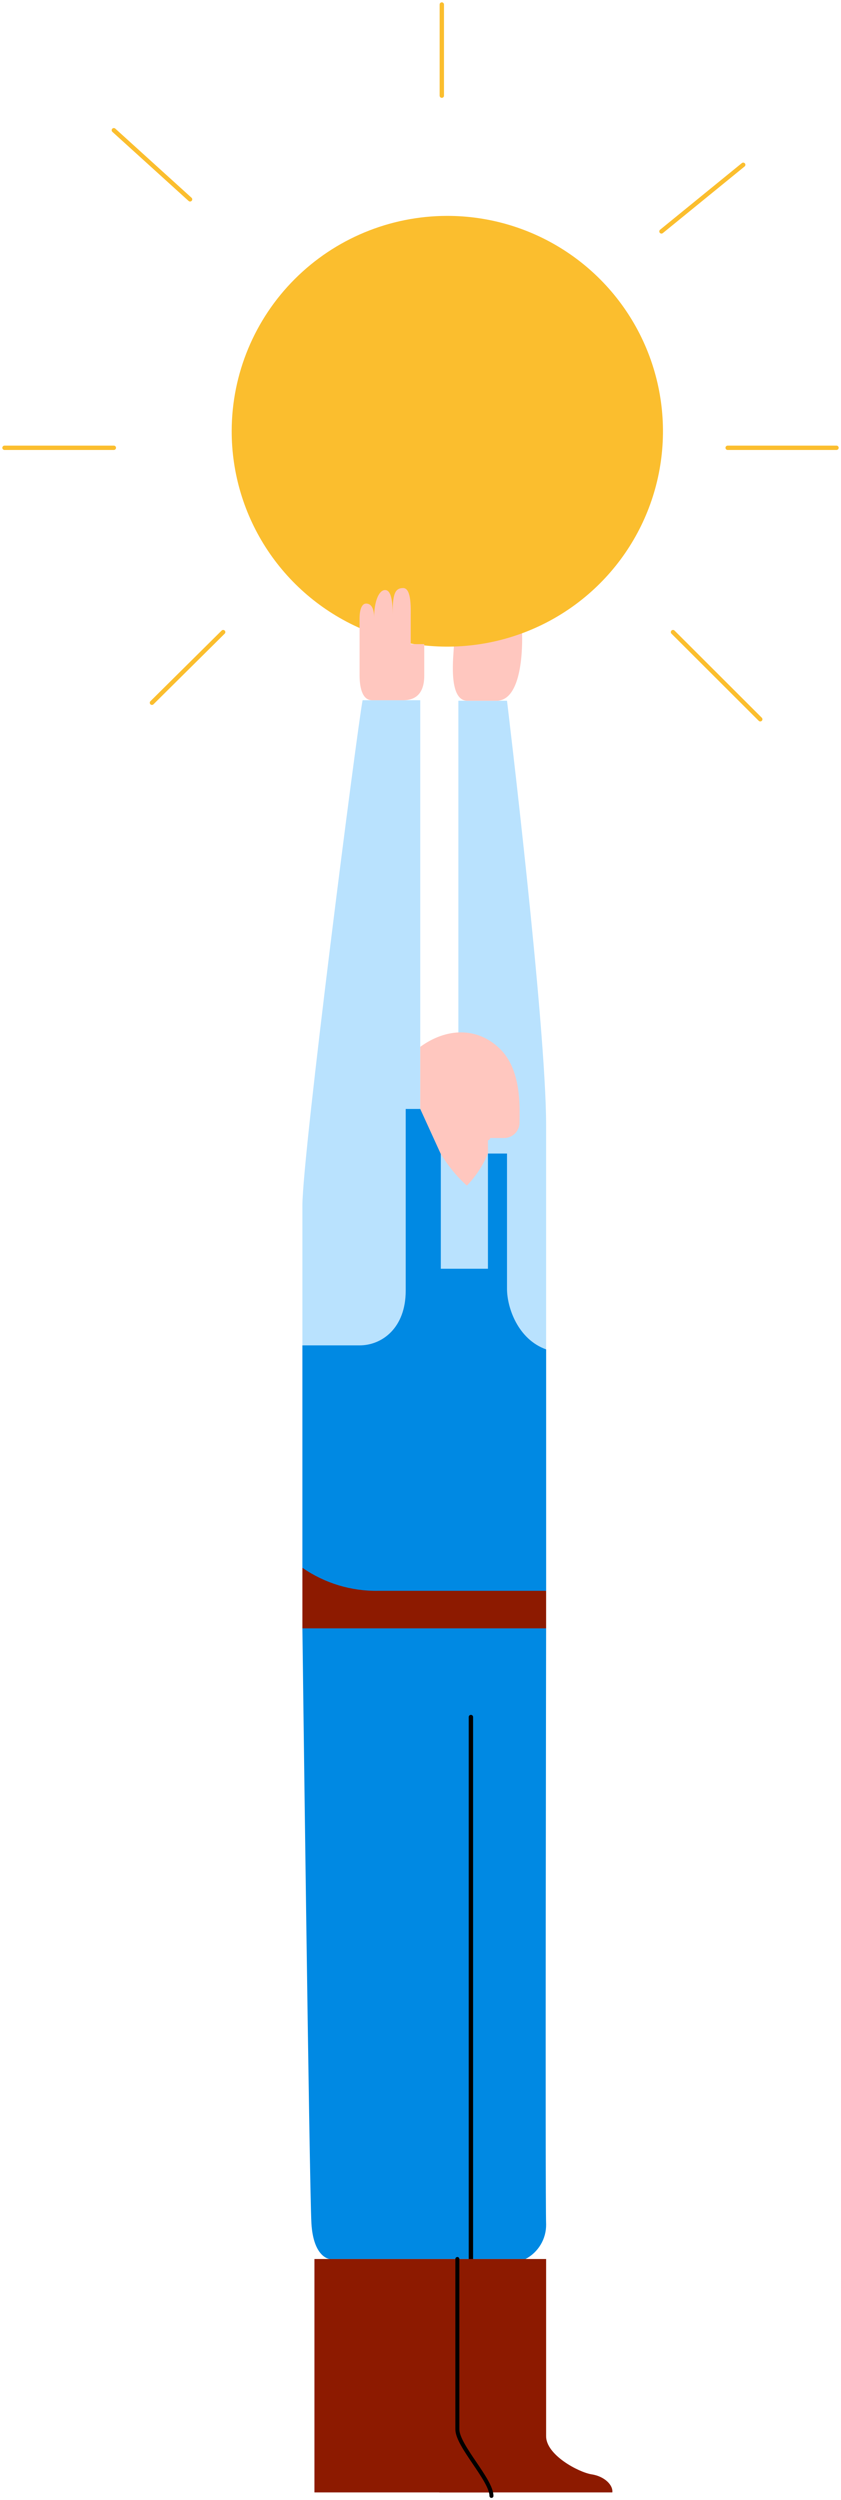 <svg width="351" height="1043" viewBox="0 0 351 1043" fill="none" xmlns="http://www.w3.org/2000/svg">
<path fill-rule="evenodd" clip-rule="evenodd" d="M126.209 654.095V503.006C126.209 481.69 148.814 305.941 151.325 292.149H175.395V462.255H191.302V292.358H211.604C211.604 292.358 227.93 427.147 227.93 469.569V663.708H152.79C146.093 663.708 133.325 659.529 126.209 654.095Z" fill="#B9E2FE"/>
<path fill-rule="evenodd" clip-rule="evenodd" d="M126.209 654.095V679.382H227.93V663.708L126.209 654.095Z" fill="#8D1A00"/>
<path fill-rule="evenodd" clip-rule="evenodd" d="M126.209 679.382C126.209 679.382 129.139 913.435 129.976 927.645C130.814 941.856 137.511 942.482 137.511 942.482H219.349C221.969 941.099 224.156 939.021 225.67 936.477C227.184 933.934 227.966 931.022 227.93 928.063C227.511 917.614 227.93 679.382 227.93 679.382H126.209Z" fill="#0089E3"/>
<path d="M196.535 716.37V942.482" stroke="black" stroke-width="1.82" stroke-linecap="round" stroke-linejoin="round"/>
<path fill-rule="evenodd" clip-rule="evenodd" d="M190.884 942.482H227.931V1016.25C227.722 1024.19 241.536 1031.51 246.978 1032.34C252.419 1033.18 255.978 1036.94 255.559 1039.87H183.35L190.884 942.482Z" fill="#8D1A00"/>
<path fill-rule="evenodd" clip-rule="evenodd" d="M190.884 942.482H131.232V1039.87H205.116C203.887 1036.3 201.538 1033.22 198.418 1031.09C193.186 1026.91 190.674 1016.46 191.093 1004.34C191.512 992.219 190.884 942.482 190.884 942.482Z" fill="#8D1A00"/>
<path fill-rule="evenodd" clip-rule="evenodd" d="M175.395 462.255C175.395 462.255 180.627 482.108 194.86 494.647C198.609 490.782 201.592 486.244 203.65 481.272V474.794H210.139C211.045 474.825 211.947 474.666 212.788 474.328C213.628 473.99 214.389 473.479 215.02 472.829C215.651 472.18 216.138 471.405 216.451 470.556C216.764 469.706 216.895 468.801 216.836 467.898C216.836 462.464 217.883 446.373 208.464 437.387C199.046 428.401 186.278 428.819 175.395 436.76V462.255Z" fill="#FFC7BF"/>
<path fill-rule="evenodd" clip-rule="evenodd" d="M189.418 269.579C189.418 272.714 186.697 292.358 195.07 292.358H207.209C218.093 292.358 218.093 269.37 217.883 263.937C202.186 266.027 189.418 265.818 189.418 269.579Z" fill="#FFC7BF"/>
<path d="M203.651 474.794H192.977" stroke="#FFC7BF" stroke-width="1.82" stroke-linecap="round" stroke-linejoin="round"/>
<path fill-rule="evenodd" clip-rule="evenodd" d="M126.209 561.31H150.069C159.488 561.31 169.325 553.996 169.325 538.531V462.673H175.395L183.976 481.481V529.337H203.651V481.272H211.604V537.696C211.604 545.637 216.209 558.802 227.93 562.982V663.708H158.023C146.668 663.938 135.531 660.573 126.209 654.095V561.31Z" fill="#0089E3"/>
<path fill-rule="evenodd" clip-rule="evenodd" d="M186.488 90.069C204.306 90.027 221.736 95.268 236.568 105.126C251.401 114.984 262.969 129.016 269.806 145.444C276.644 161.872 278.444 179.957 274.978 197.408C271.512 214.858 262.936 230.889 250.337 243.469C237.738 256.048 221.682 264.611 204.204 268.071C186.726 271.532 168.613 269.735 152.159 262.908C135.705 256.081 121.651 244.531 111.778 229.721C101.905 214.912 96.656 197.51 96.698 179.719C96.753 155.959 106.231 133.189 123.058 116.388C139.885 99.587 162.691 90.124 186.488 90.069Z" fill="#FBBE2E"/>
<path d="M184.395 39.914V1.881" stroke="#FBBE2E" stroke-width="1.82" stroke-linecap="round" stroke-linejoin="round"/>
<path d="M79.326 83.172L47.512 54.334" stroke="#FBBE2E" stroke-width="1.82" stroke-linecap="round" stroke-linejoin="round"/>
<path d="M276.07 96.547L310.187 68.753" stroke="#FBBE2E" stroke-width="1.82" stroke-linecap="round" stroke-linejoin="round"/>
<path d="M1.883 186.825H47.511" stroke="#FBBE2E" stroke-width="1.82" stroke-linecap="round" stroke-linejoin="round"/>
<path d="M303.697 186.825H349.116" stroke="#FBBE2E" stroke-width="1.82" stroke-linecap="round" stroke-linejoin="round"/>
<path d="M93.139 263.728L63.418 293.194" stroke="#FBBE2E" stroke-width="1.82" stroke-linecap="round" stroke-linejoin="round"/>
<path d="M280.883 263.728L317.301 300.09" stroke="#FBBE2E" stroke-width="1.82" stroke-linecap="round" stroke-linejoin="round"/>
<path fill-rule="evenodd" clip-rule="evenodd" d="M168.28 292.149H155.303C150.908 292.149 150.07 286.088 150.07 281.7V258.085C150.07 254.115 151.117 251.816 152.791 251.816C154.466 251.816 156.14 253.07 156.14 257.667C156.14 251.189 158.024 246.174 160.745 246.174C163.466 246.174 163.884 251.816 163.884 256.205C163.884 248.055 164.721 245.338 168.28 245.338C171.838 245.338 171.419 254.324 171.419 257.041V268.743H177.07V281.909C177.07 290.477 172.256 292.149 168.28 292.149Z" fill="#FFC7BF"/>
<path d="M190.883 942.482V1013.53C190.883 1020.43 205.115 1034.64 205.115 1041.33" stroke="black" stroke-width="1.67" stroke-linecap="round" stroke-linejoin="round"/>
</svg>
